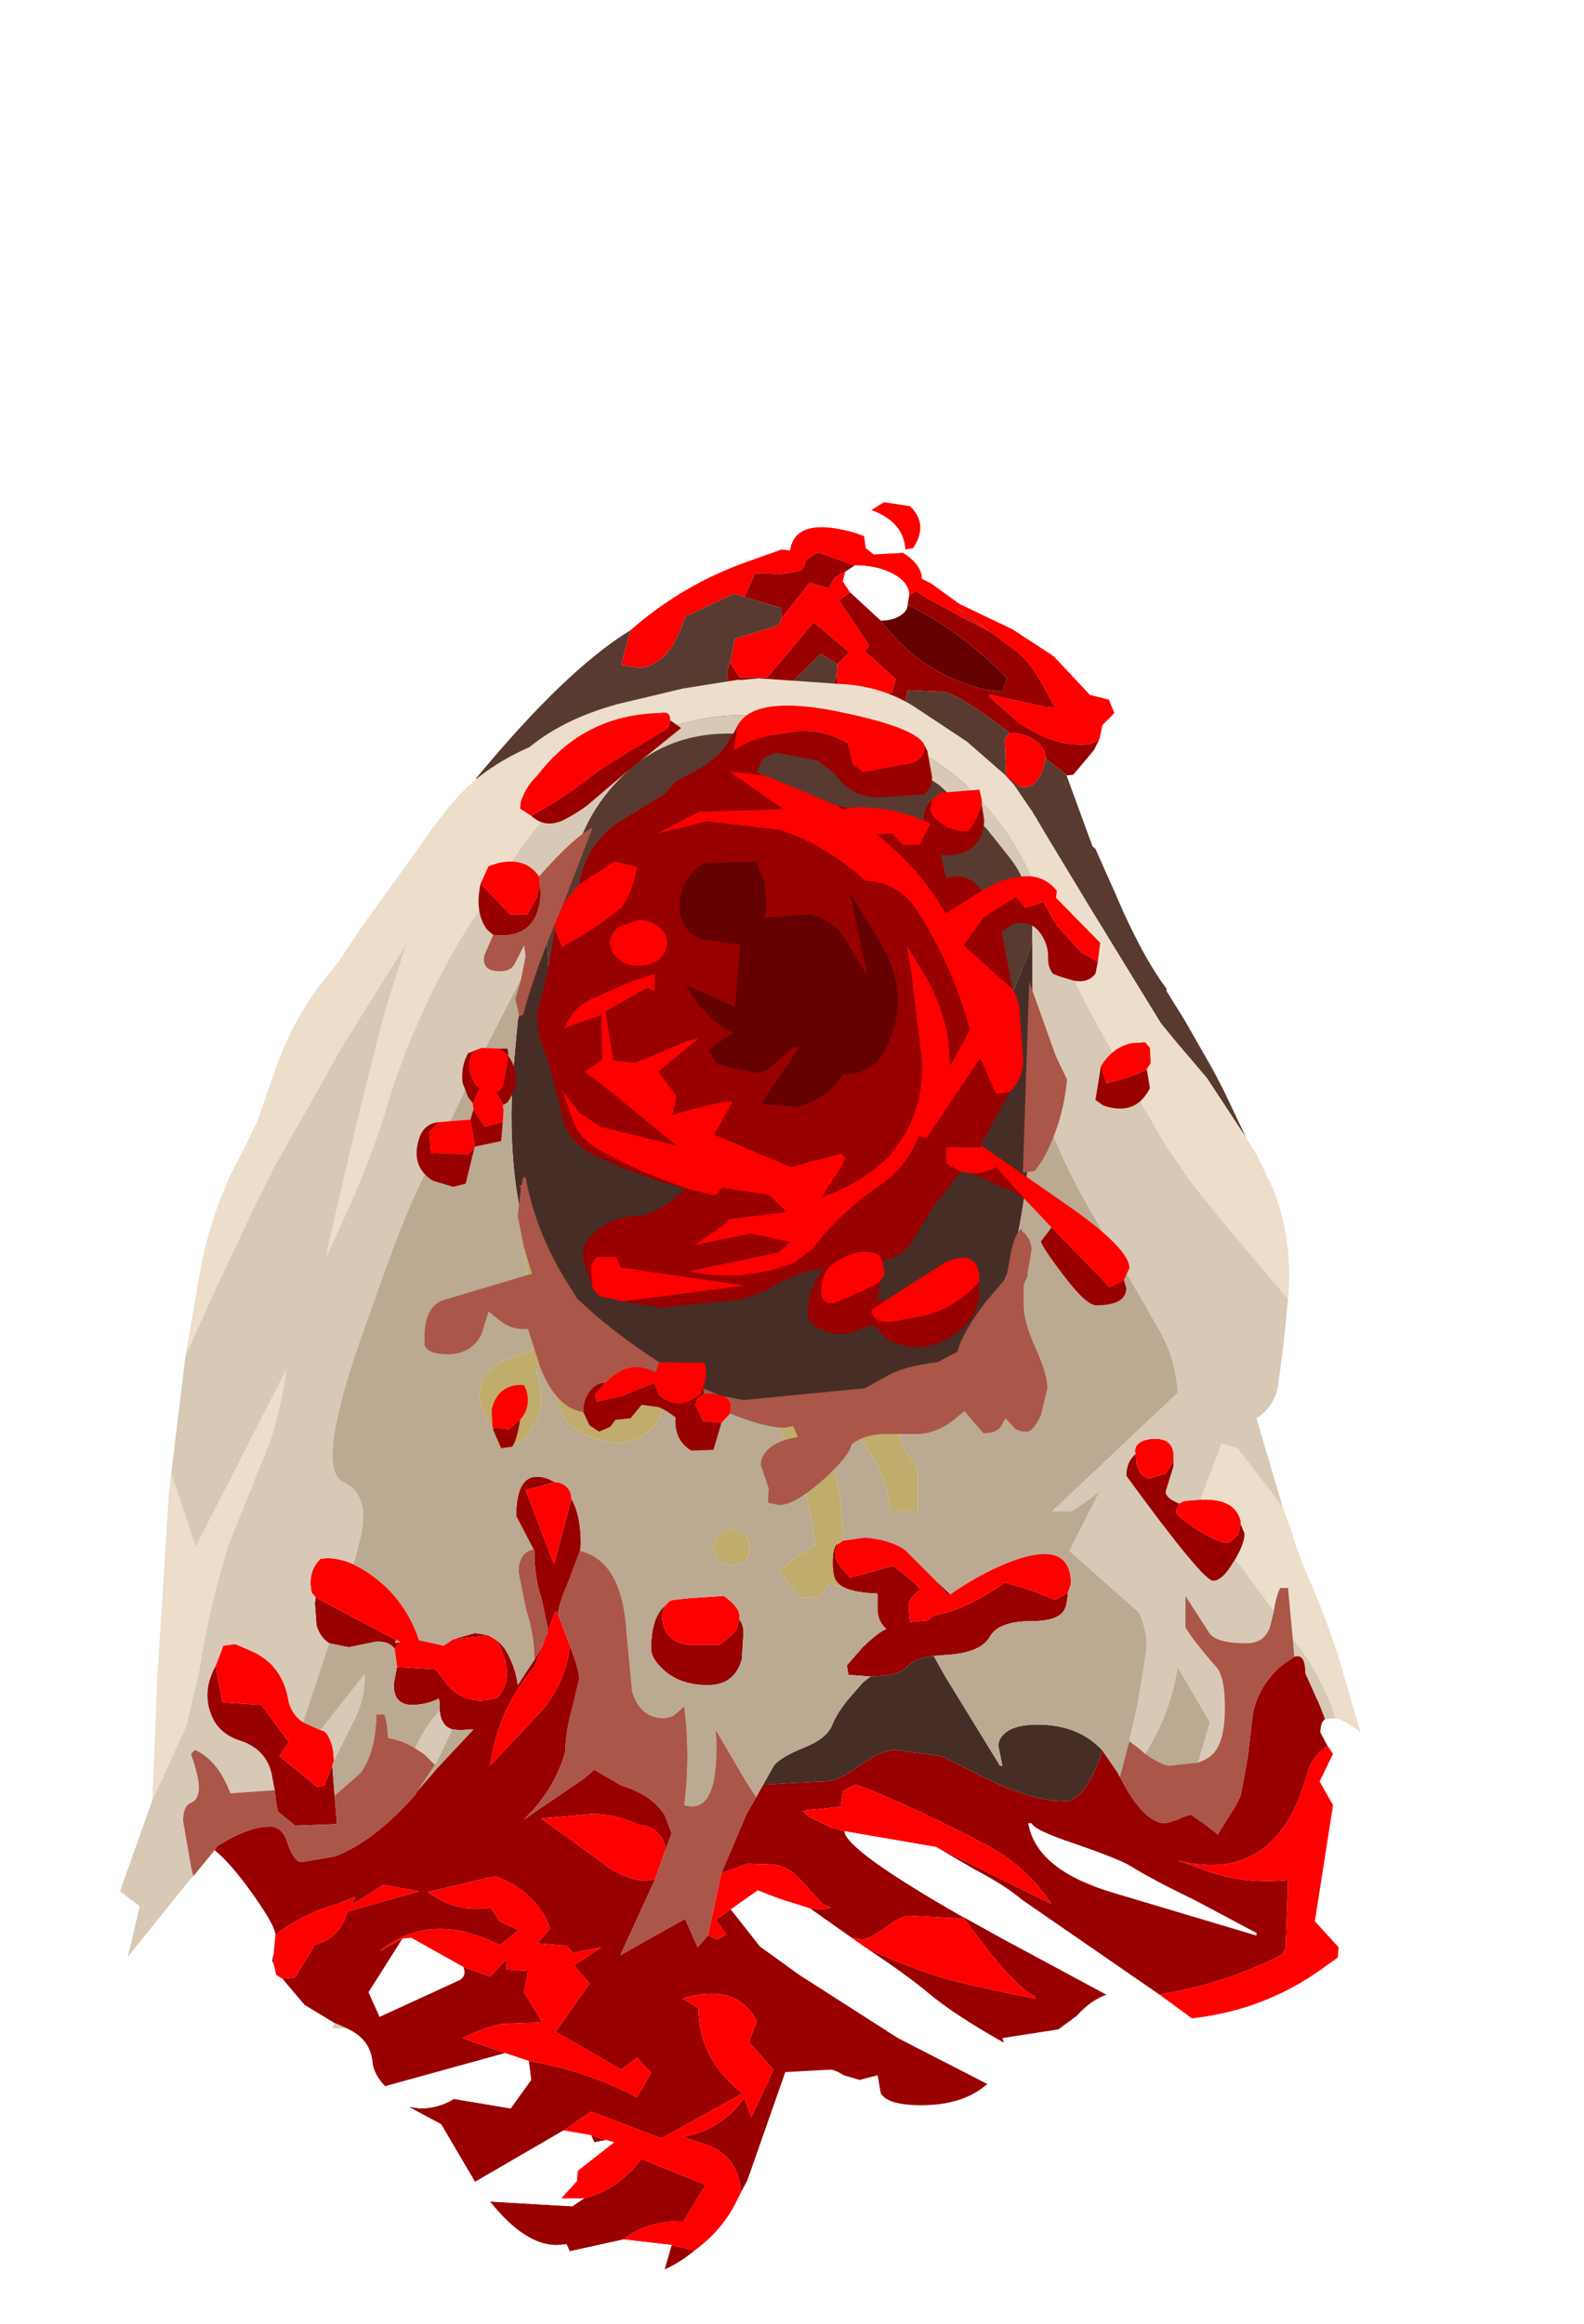 <?xml version="1.0" encoding="UTF-8" standalone="no"?>
<svg xmlns:ffdec="https://www.free-decompiler.com/flash" xmlns:xlink="http://www.w3.org/1999/xlink" ffdec:objectType="frame" height="147.15px" width="100.35px" xmlns="http://www.w3.org/2000/svg">
  <g transform="matrix(1.0, 0.0, 0.0, 1.0, 49.1, 86.8)">
    <use ffdec:characterId="1891" height="22.85" id="neck" transform="matrix(1.0, 0.0, 0.0, 1.0, -18.95, -55.0)" width="40.45" xlink:href="#sprite0"/>
    <use ffdec:characterId="1894" height="102.7" transform="matrix(1.0, 0.0, 0.0, 1.0, -41.5, -43.85)" width="78.6" xlink:href="#shape1"/>
    <use ffdec:characterId="1893" height="50.6" id="wound" transform="matrix(1.0, 0.0, 0.0, 1.0, -22.7, -42.1)" width="46.5" xlink:href="#sprite1"/>
    <use ffdec:characterId="1138" height="0.0" id="spineRef" transform="matrix(1.0, 0.0, 0.0, 1.0, 10.85, -50.9)" width="0.0" xlink:href="#sprite2"/>
  </g>
  <defs>
    <g id="sprite0" transform="matrix(1.0, 0.0, 0.0, 1.0, 19.6, 12.75)">
      <use ffdec:characterId="1890" height="22.85" transform="matrix(1.0, 0.0, 0.0, 1.0, -19.6, -12.75)" width="40.45" xlink:href="#shape0"/>
    </g>
    <g id="shape0" transform="matrix(1.0, 0.0, 0.0, 1.0, 19.6, 12.75)">
      <path d="M5.45 -12.25 L6.25 -12.75 7.9 -12.5 Q9.1 -11.35 8.1 -9.85 L7.6 -9.75 Q7.5 -11.5 5.45 -12.25 M7.45 -9.55 Q8.65 -8.8 8.65 -7.9 L9.25 -7.6 10.7 -6.55 11.05 -6.3 14.4 -4.7 17.0 -3.0 19.3 -0.55 20.5 -0.25 20.85 0.6 20.1 1.35 19.9 2.25 Q19.55 2.6 18.75 2.6 16.8 2.6 14.8 1.2 L12.85 -0.5 13.0 -0.55 16.45 0.2 17.0 0.25 17.0 0.1 16.6 -0.65 Q15.55 -2.65 14.65 -3.3 L11.55 -5.65 10.85 -6.05 13.15 -4.45 Q9.1 -6.55 8.3 -7.1 L8.25 -7.1 7.85 -6.85 Q7.85 -7.65 6.85 -8.2 5.85 -8.75 4.4 -8.75 L2.15 -9.55 Q1.9 -9.55 1.5 -9.2 L1.25 -9.0 Q1.25 -8.6 0.9 -8.4 L-0.25 -8.2 -1.9 -8.25 -2.6 -6.75 -3.25 -6.95 -6.35 -5.5 Q-7.3 -2.4 -9.25 -2.25 L-10.4 -2.45 -9.8 -4.65 Q-6.55 -7.5 -2.5 -8.95 L-0.25 -9.75 0.3 -9.7 Q0.65 -11.9 4.45 -10.8 L5.0 -10.6 5.1 -9.85 5.6 -9.45 7.45 -9.55 M4.1 -7.05 L3.4 -6.55 5.3 -3.7 5.05 -3.3 7.0 -1.55 6.75 -0.7 6.35 -0.55 Q4.65 0.15 3.4 -1.0 L3.25 -1.7 3.3 -2.5 4.05 -3.25 1.8 -5.15 -1.15 -1.65 -2.9 -1.65 -3.5 -2.6 -3.2 -4.1 -0.45 -4.95 -0.2 -5.45 1.55 -7.65 2.75 -7.3 3.15 -8.0 3.8 -8.35 3.65 -7.75 4.1 -7.05 M14.2 1.85 Q15.15 1.85 15.85 2.35 16.5 2.8 16.5 3.5 16.0 5.8 14.55 5.15 L14.0 5.05 13.9 2.25 14.2 1.85" fill="#ff0000" fill-rule="evenodd" stroke="none"/>
      <path d="M7.6 -9.75 L7.45 -9.55 5.6 -9.45 5.1 -9.85 5.0 -10.6 5.45 -12.25 Q7.5 -11.5 7.6 -9.75 M7.85 -6.85 L7.75 -6.25 Q7.75 -5.85 7.25 -5.55 6.75 -5.25 6.05 -5.25 L4.1 -7.05 3.65 -7.75 3.8 -8.35 4.4 -8.75 Q5.85 -8.75 6.85 -8.2 7.85 -7.65 7.85 -6.85" fill="#ffffff" fill-rule="evenodd" stroke="none"/>
      <path d="M19.9 2.25 L19.55 2.95 18.25 4.5 17.85 4.55 17.8 4.5 16.5 3.5 Q16.5 2.8 15.85 2.35 15.15 1.85 14.2 1.85 10.75 -0.8 9.85 -0.75 L7.75 -0.85 7.75 -0.8 7.45 0.5 Q6.9 1.25 5.35 1.25 3.5 1.25 3.0 0.4 2.8 -0.05 2.9 -0.5 2.9 -1.2 3.25 -1.7 L3.4 -1.0 Q4.65 0.15 6.35 -0.55 L6.75 -0.7 7.0 -1.55 5.05 -3.3 5.3 -3.7 3.4 -6.55 4.1 -7.05 6.05 -5.25 Q8.5 -1.95 12.55 -0.9 L13.75 -0.75 14.05 -1.6 Q11.2 -4.55 7.75 -6.25 L7.85 -6.85 8.25 -7.1 8.3 -7.1 Q9.1 -6.55 13.15 -4.45 L10.85 -6.05 11.55 -5.65 14.65 -3.3 Q15.55 -2.65 16.6 -0.65 L17.0 0.1 17.0 0.25 16.45 0.2 13.0 -0.55 12.85 -0.5 14.8 1.2 Q16.8 2.6 18.75 2.6 19.55 2.6 19.9 2.25 M-2.6 -6.75 L-1.9 -8.25 -0.25 -8.2 0.9 -8.4 Q1.25 -8.6 1.25 -9.0 L1.5 -9.2 Q1.9 -9.55 2.15 -9.55 L4.4 -8.75 3.8 -8.35 3.15 -8.0 2.75 -7.3 1.55 -7.65 -0.2 -5.45 -0.25 -5.6 -0.25 -6.05 -2.6 -6.75 M3.3 -2.5 L2.25 -3.15 -0.85 -0.1 -2.0 -0.05 -3.0 -0.7 -3.4 -1.05 Q-3.9 -1.7 -3.5 -2.6 L-2.9 -1.65 -1.15 -1.65 1.8 -5.15 4.05 -3.25 3.3 -2.5" fill="#990000" fill-rule="evenodd" stroke="none"/>
      <path d="M7.75 -6.25 Q11.2 -4.55 14.05 -1.6 L13.75 -0.75 12.55 -0.9 Q8.5 -1.95 6.05 -5.25 6.75 -5.25 7.25 -5.55 7.75 -5.85 7.75 -6.25" fill="#650101" fill-rule="evenodd" stroke="none"/>
      <path d="M17.8 4.5 L19.85 10.1 Q16.55 7.15 15.15 6.9 7.6 3.3 4.1 2.8 0.6 2.25 -2.5 2.75 L-2.55 2.75 Q-5.65 3.3 -8.0 4.6 -10.4 5.9 -14.2 5.7 -18.05 5.5 -19.6 4.75 -13.9 -2.15 -9.8 -4.65 L-10.4 -2.45 -9.25 -2.25 Q-7.3 -2.4 -6.35 -5.5 L-3.25 -6.95 -2.6 -6.75 -0.25 -6.05 -0.25 -5.6 -0.2 -5.45 -0.45 -4.95 -3.2 -4.1 -3.5 -2.6 Q-3.9 -1.7 -3.4 -1.05 L-3.0 -0.7 -2.0 -0.05 -0.85 -0.1 2.25 -3.15 3.3 -2.5 3.25 -1.7 Q2.9 -1.2 2.9 -0.5 2.8 -0.05 3.0 0.4 3.5 1.25 5.35 1.25 6.9 1.25 7.45 0.5 L7.75 -0.8 7.75 -0.85 9.85 -0.75 Q10.75 -0.8 14.2 1.85 L13.9 2.25 14.0 5.05 14.55 5.15 Q16.0 5.8 16.5 3.5 L17.8 4.5" fill="#583a30" fill-rule="evenodd" stroke="none"/>
    </g>
    <g id="shape1" transform="matrix(1.0, 0.0, 0.0, 1.0, 41.5, 43.85)">
      <path d="M34.85 22.05 Q34.55 22.25 34.55 22.9 L35.0 23.75 Q34.0 24.45 33.75 25.4 31.8 32.6 25.5 31.0 L26.8 31.45 Q29.45 32.55 32.5 32.25 L32.35 36.5 32.15 36.95 Q28.55 38.8 24.35 39.5 L22.1 37.95 15.65 33.5 Q14.6 32.6 12.6 31.55 L10.2 30.15 17.5 33.75 Q15.9 31.3 13.15 29.9 9.65 28.05 5.95 26.5 L5.1 26.2 4.3 26.6 4.15 27.6 1.75 27.85 2.1 28.2 3.5 28.9 4.4 29.15 Q4.5 30.35 11.85 34.55 L12.15 34.7 14.4 35.95 21.0 39.5 Q20.0 39.85 19.1 40.85 L17.95 41.7 14.4 42.25 14.5 42.55 Q11.3 40.75 9.65 39.35 8.4 38.3 5.7 36.5 7.6 37.4 9.6 38.1 11.55 38.8 16.5 39.75 L16.4 39.55 16.25 39.5 Q15.0 38.7 13.0 36.05 L12.0 34.7 11.15 34.65 8.5 34.5 Q8.0 34.5 7.0 35.25 6.0 36.0 5.5 36.0 L4.85 35.9 2.3 34.1 2.25 34.05 3.0 34.1 3.55 34.0 3.0 33.75 1.45 32.05 Q0.85 31.4 -0.2 31.25 L-1.7 31.2 -3.4 31.8 -1.8 28.05 -1.2 27.0 -0.75 26.2 3.0 26.0 Q3.95 26.05 5.35 25.0 6.75 24.0 7.6 24.0 L10.55 24.4 13.25 25.75 Q16.3 27.25 18.35 27.25 19.65 27.25 20.75 24.05 L21.75 25.5 21.75 25.55 21.85 25.7 22.25 26.45 Q23.55 28.65 24.75 28.65 L25.55 28.4 Q25.9 28.2 26.2 28.15 L26.35 28.1 27.35 28.8 28.05 29.35 29.2 27.5 29.5 26.9 29.95 24.45 30.25 21.85 Q30.55 20.0 32.1 18.65 L32.9 18.1 Q33.6 17.85 33.6 19.15 L34.5 21.15 34.85 22.05 M13.45 45.15 Q11.95 46.5 9.25 46.5 7.15 46.5 6.7 45.75 L6.5 44.6 5.35 44.9 4.35 44.6 Q3.8 44.25 3.5 44.25 L0.65 44.4 -1.75 51.25 -2.15 52.0 Q-2.35 49.45 -4.85 48.85 L-5.85 48.5 Q-3.45 48.1 -1.95 46.05 L-1.5 47.25 -0.1 44.25 -1.65 42.5 -1.15 41.15 Q-2.5 38.7 -5.85 39.75 L-4.85 40.35 Q-4.85 43.6 -2.05 45.75 L-7.2 48.6 -11.65 46.9 -13.4 48.1 -19.0 51.35 -21.15 47.7 -23.2 46.6 -22.5 46.7 Q-21.3 46.7 -20.35 46.1 L-16.75 46.7 -15.45 44.9 -15.6 43.7 Q-11.85 44.35 -8.75 46.0 L-7.85 44.45 -8.75 43.5 -9.75 44.25 -13.9 41.85 -11.75 38.8 -12.75 37.65 -11.0 36.5 -12.8 36.85 -13.2 36.4 -15.05 36.25 -14.25 35.3 -14.5 34.7 Q-15.55 32.75 -17.75 32.0 L-22.0 33.0 Q-20.2 34.35 -18.0 34.0 L-17.45 34.85 -16.25 35.4 -17.4 36.35 -17.7 36.25 Q-21.9 34.2 -25.05 36.75 L-23.6 35.95 -25.75 39.35 -25.05 40.9 -20.15 38.65 Q-19.5 38.4 -19.75 37.75 L-18.05 38.35 -17.0 37.25 -17.0 37.9 -15.65 38.0 -15.9 39.35 -14.75 41.25 -17.35 41.35 Q-18.6 41.65 -19.8 42.25 L-17.1 43.2 -24.7 45.3 Q-25.45 44.5 -25.5 43.75 -25.65 42.3 -27.1 41.65 L-27.2 41.6 -27.9 41.3 -29.8 40.15 -31.2 38.5 -30.4 38.4 -29.15 36.35 Q-27.5 35.85 -27.1 34.25 L-22.55 32.95 -24.8 32.55 -26.8 33.8 -26.6 33.3 -27.7 33.75 Q-29.85 34.35 -31.65 35.7 -31.7 35.0 -33.55 32.5 -34.6 31.1 -35.5 30.35 L-35.35 30.1 Q-33.35 28.85 -32.0 28.85 -31.25 28.85 -30.9 29.8 L-30.85 30.0 Q-30.45 31.1 -30.0 31.1 L-27.9 30.75 Q-25.4 29.8 -22.8 26.85 L-22.65 26.6 -21.35 25.1 -19.1 22.7 -20.0 22.75 -20.45 22.7 Q-21.15 22.5 -21.25 21.5 L-21.25 21.0 -21.3 20.75 Q-22.1 21.15 -23.0 21.15 -24.2 21.15 -24.15 19.8 L-23.95 18.75 -21.5 18.9 -21.0 19.55 Q-19.75 21.35 -17.6 20.7 -16.75 19.8 -17.1 18.35 L-17.4 17.45 -17.65 17.05 Q-17.1 17.45 -16.75 18.3 -16.4 19.05 -16.3 19.9 L-15.85 19.2 -15.25 18.3 Q-14.4 16.95 -14.4 16.25 L-14.8 14.4 Q-15.25 13.1 -15.25 11.4 L-15.3 11.3 -16.4 9.2 Q-16.4 6.1 -14.35 6.85 L-13.95 7.05 -15.8 7.55 -14.0 12.25 -12.9 8.1 Q-12.3 9.15 -12.3 11.0 L-12.35 11.4 -13.05 13.25 Q-13.7 14.75 -13.75 15.4 L-13.9 15.2 -15.05 18.25 -15.25 18.75 -15.5 19.05 Q-17.6 21.7 -18.05 25.0 L-14.9 21.65 Q-13.3 19.9 -13.0 17.4 -12.4 18.95 -12.4 19.5 L-12.85 21.35 Q-13.25 22.8 -13.3 24.15 -13.95 26.5 -15.9 28.4 L-12.15 25.85 -11.45 25.25 -9.75 26.25 Q-7.75 26.85 -6.95 28.2 L-6.55 29.3 -6.95 30.35 Q-6.95 29.7 -7.45 29.25 -7.95 28.75 -8.65 28.75 -9.9 28.1 -11.55 28.05 L-14.8 28.35 -11.0 31.1 Q-9.8 32.1 -8.3 32.3 L-7.6 32.2 -9.8 37.0 -5.7 34.7 -4.9 36.5 -4.25 35.75 -3.65 36.0 -3.1 35.7 -3.75 34.75 -2.8 34.1 -0.95 36.45 1.55 38.25 7.8 42.25 13.45 45.15 M-5.1 55.7 Q-6.0 56.45 -7.0 56.9 L-6.55 55.35 -5.1 55.7 M-13.0 55.75 L-13.2 55.3 -13.85 55.35 Q-15.85 55.35 -18.05 52.6 L-12.85 52.9 -12.1 52.4 Q-10.35 51.95 -9.05 50.6 L-8.45 49.9 -4.4 51.55 -5.8 53.85 Q-8.1 53.8 -9.6 55.0 L-13.0 55.75 M-31.75 37.6 L-31.85 37.35 -31.75 36.8 -31.75 37.6 M29.15 11.95 L29.05 12.1 Q28.35 13.3 27.75 13.3 27.1 13.3 22.25 6.65 22.25 5.75 22.85 5.25 L22.9 5.9 Q23.15 6.8 23.75 6.8 L24.75 6.5 25.25 5.7 25.25 6.05 25.0 6.85 24.75 7.65 Q24.75 8.05 25.6 8.4 L25.4 8.9 Q25.4 9.2 26.75 10.05 28.1 10.9 28.75 10.9 L29.35 10.35 29.5 9.7 29.75 10.3 Q29.75 10.95 29.15 11.95 M10.1 13.2 L11.1 14.15 10.95 14.2 10.1 13.2 M18.55 14.05 Q18.5 14.95 18.25 15.25 17.8 15.85 16.25 15.85 14.15 15.85 13.6 16.85 13.0 17.9 10.65 18.0 L10.05 18.05 Q8.8 18.2 8.35 18.75 7.75 19.35 6.05 19.35 L6.0 19.35 4.65 19.25 4.55 18.65 5.55 17.5 Q6.6 16.5 7.05 16.35 6.55 15.9 6.5 15.25 L6.5 14.1 Q4.75 14.05 4.1 13.55 L3.95 13.4 Q3.65 13.1 3.65 12.15 3.65 11.25 3.9 11.0 L4.1 10.9 Q3.8 11.15 3.8 11.65 3.8 11.9 4.15 12.4 L4.75 13.1 7.1 12.45 7.5 12.35 8.45 13.1 9.25 13.85 Q8.5 14.3 8.45 14.9 L8.55 15.9 9.65 15.8 9.95 15.55 10.5 15.4 Q12.4 14.95 14.55 13.4 L16.4 13.95 17.75 14.5 18.55 14.05 M-20.4 17.0 L-19.0 16.6 -18.15 16.75 -20.4 17.0 M16.25 28.65 L16.05 28.65 Q16.55 31.6 21.45 33.05 L30.5 35.75 30.5 35.6 26.55 33.5 Q23.95 32.25 22.5 31.35 21.75 30.9 18.85 29.9 16.45 29.1 16.25 28.65 M-2.25 15.75 Q-2.0 16.1 -2.0 16.55 L-2.1 18.25 Q-2.55 19.9 -4.25 19.9 -6.05 19.9 -7.1 18.9 -7.85 18.2 -7.85 17.6 -7.85 15.65 -7.0 14.9 L-7.15 15.45 Q-7.15 17.1 -5.5 17.35 L-3.5 17.35 -2.5 16.5 -2.25 15.75 M-29.1 14.35 L-24.0 17.05 -24.05 17.15 -24.05 17.25 -23.75 17.15 -24.1 17.6 Q-24.45 17.1 -25.3 17.15 L-27.0 17.5 -28.25 17.25 Q-28.85 16.85 -29.05 16.1 L-29.15 14.7 -29.1 14.35 M-31.7 26.55 L-31.9 25.5 Q-32.25 24.0 -33.8 23.45 -35.3 23.0 -35.75 21.7 -36.3 20.25 -35.45 18.7 L-35.0 21.0 -32.55 21.15 -30.8 23.5 -31.4 24.4 -29.0 26.35 -28.55 26.25 -28.05 25.0 -27.9 26.9 -27.75 28.7 -30.4 28.8 -31.5 27.9 -31.6 27.4 -31.7 26.55 M-11.65 48.4 L-10.7 48.7 -11.45 48.85 -11.65 48.4" fill="#990000" fill-rule="evenodd" stroke="none"/>
      <path d="M35.0 23.75 L35.35 24.25 34.5 26.0 35.35 27.5 34.2 34.85 35.7 36.5 35.65 37.15 34.6 37.9 Q30.95 40.5 26.4 41.0 L24.35 39.5 Q28.55 38.8 32.15 36.95 L32.35 36.5 32.5 32.25 Q29.45 32.55 26.8 31.45 L25.5 31.0 Q31.8 32.6 33.75 25.4 34.0 24.45 35.0 23.75 M-2.15 52.0 L-2.55 52.8 Q-3.45 54.5 -5.1 55.7 L-6.55 55.35 -9.6 55.0 Q-8.1 53.8 -5.8 53.85 L-4.4 51.55 -8.45 49.9 -9.05 50.6 Q-10.35 51.95 -12.1 52.4 L-13.55 52.4 -12.55 51.3 -12.5 50.65 -10.2 48.85 -10.7 48.7 -11.65 48.4 -13.4 48.1 -11.65 46.9 -7.2 48.6 -2.05 45.75 Q-4.85 43.6 -4.85 40.35 L-5.85 39.75 Q-2.5 38.7 -1.15 41.15 L-1.65 42.5 -0.1 44.25 -1.5 47.25 -1.95 46.05 Q-3.45 48.1 -5.85 48.5 L-4.85 48.85 Q-2.35 49.45 -2.15 52.0 M-31.2 38.5 L-31.6 38.25 -31.75 37.6 -31.75 36.8 -31.65 35.7 Q-29.85 34.35 -27.7 33.75 L-26.6 33.3 -26.8 33.8 -24.8 32.55 -22.55 32.95 -27.1 34.25 Q-27.5 35.85 -29.15 36.35 L-30.4 38.4 -31.2 38.5 M22.85 5.25 L22.8 5.15 Q22.8 4.35 24.05 4.3 25.25 4.3 25.25 5.4 L25.25 5.7 24.75 6.5 23.75 6.8 Q23.15 6.8 22.9 5.9 L22.85 5.25 M25.6 8.4 L25.9 8.25 26.95 8.15 27.25 8.15 Q29.15 8.15 29.5 9.5 L29.5 9.7 29.35 10.35 28.75 10.9 Q28.1 10.9 26.75 10.05 25.4 9.2 25.4 8.9 L25.6 8.4 M4.3 10.75 L5.7 10.55 Q7.35 10.7 8.25 11.35 L10.1 13.2 10.95 14.2 11.1 14.15 Q12.6 13.1 14.15 12.4 18.75 10.35 18.75 13.5 L18.55 14.05 17.75 14.5 16.4 13.95 14.55 13.4 Q12.4 14.95 10.5 15.4 L9.95 15.55 9.65 15.8 8.55 15.9 8.45 14.9 Q8.5 14.3 9.25 13.85 L8.45 13.1 7.5 12.35 7.1 12.45 4.75 13.1 4.15 12.4 Q3.8 11.9 3.8 11.65 3.8 11.15 4.1 10.9 L4.3 10.75 M-26.7 12.25 Q-23.65 13.8 -22.55 17.05 L-21.0 17.4 -20.4 17.0 -18.15 16.75 -17.65 17.05 -17.4 17.45 -17.1 18.35 Q-16.75 19.8 -17.6 20.7 -19.75 21.35 -21.0 19.55 L-21.5 18.9 -23.95 18.75 -24.1 17.6 -23.75 17.15 -24.0 17.05 -29.1 14.35 -29.35 14.05 Q-29.65 12.75 -28.8 11.9 L-28.35 11.85 Q-27.45 11.9 -26.7 12.25 M-13.95 7.05 Q-13.5 7.05 -13.2 7.35 -12.9 7.65 -12.9 8.1 L-14.0 12.25 -15.8 7.55 -13.95 7.05 M4.85 35.9 L5.5 36.0 Q6.0 36.0 7.0 35.25 8.0 34.5 8.5 34.5 L11.15 34.65 12.0 34.7 13.0 36.05 Q15.0 38.7 16.25 39.5 L16.4 39.55 16.5 39.75 Q11.55 38.8 9.6 38.1 7.6 37.4 5.7 36.5 L4.85 35.9 M4.4 29.15 L3.5 28.9 2.1 28.2 1.75 27.85 4.15 27.6 4.3 26.6 5.1 26.2 5.95 26.5 Q9.65 28.05 13.15 29.9 15.9 31.3 17.5 33.75 L10.2 30.15 4.4 29.15 M2.25 34.05 L0.5 33.5 0.2 33.4 -1.1 32.9 -2.8 34.1 -3.75 34.75 -3.1 35.7 -3.65 36.0 -4.25 35.75 -3.4 31.8 -1.7 31.2 -0.2 31.25 Q0.85 31.4 1.45 32.05 L3.0 33.75 3.55 34.0 3.0 34.1 2.25 34.05 M-13.75 15.4 L-13.0 17.4 Q-13.3 19.9 -14.9 21.65 L-18.05 25.0 Q-17.6 21.7 -15.5 19.05 L-15.25 18.75 -15.05 18.25 -13.9 15.2 -13.75 15.4 M-6.95 30.35 L-7.6 32.2 -8.3 32.3 Q-9.8 32.1 -11.0 31.1 L-14.8 28.35 -11.55 28.05 Q-9.9 28.1 -8.65 28.75 -7.95 28.75 -7.45 29.25 -6.95 29.7 -6.95 30.35 M-7.0 14.9 L-6.65 14.55 -6.4 14.5 -5.45 14.4 -3.25 14.25 Q-2.25 14.95 -2.25 15.55 L-2.25 15.75 -2.5 16.5 -3.5 17.35 -5.5 17.35 Q-7.15 17.1 -7.15 15.45 L-7.0 14.9 M-35.45 18.7 L-34.95 17.4 -34.2 17.3 -33.15 17.75 Q-31.25 18.6 -30.85 20.75 -30.7 21.7 -29.9 22.25 L-28.8 22.75 Q-28.45 22.75 -28.2 23.35 -27.95 23.9 -27.95 24.7 L-28.05 25.0 -28.55 26.25 -29.0 26.35 -31.4 24.4 -30.8 23.5 -32.55 21.15 -35.0 21.0 -35.45 18.7 M-23.6 35.95 L-25.05 36.75 Q-21.9 34.2 -17.7 36.25 L-17.4 36.35 -16.25 35.4 -17.45 34.85 -18.0 34.0 Q-20.2 34.35 -22.0 33.0 L-17.75 32.0 Q-15.55 32.75 -14.5 34.7 L-14.25 35.3 -15.05 36.25 -13.2 36.4 -12.8 36.85 -11.0 36.5 -12.75 37.65 -11.75 38.8 -13.9 41.85 -9.75 44.25 -8.75 43.5 -7.85 44.45 -8.75 46.0 Q-11.85 44.35 -15.6 43.7 L-17.1 43.2 -19.8 42.25 Q-18.6 41.65 -17.35 41.35 L-14.75 41.25 -15.9 39.35 -15.65 38.0 -17.0 37.9 -17.0 37.25 -18.05 38.35 -19.75 37.75 -23.05 35.9 -23.6 35.95" fill="#ff0000" fill-rule="evenodd" stroke="none"/>
      <path d="M26.4 41.0 L27.65 42.15 27.25 42.65 21.0 39.5 14.4 35.95 12.15 34.7 11.85 34.55 Q4.5 30.35 4.4 29.15 L10.2 30.15 12.6 31.55 Q14.6 32.6 15.65 33.5 L22.1 37.95 24.35 39.5 26.4 41.0 M14.5 42.55 L17.6 44.2 Q23.4 47.3 24.75 48.25 24.35 48.75 23.6 48.75 21.6 48.75 15.35 46.0 L13.45 45.15 7.8 42.25 1.55 38.25 -0.95 36.45 -2.8 34.1 -1.1 32.9 0.2 33.4 0.5 33.5 2.25 34.05 2.3 34.1 4.85 35.9 5.7 36.5 Q8.4 38.3 9.65 39.35 11.3 40.75 14.5 42.55 M-7.0 56.9 L-7.8 58.75 -9.35 58.85 Q-11.15 57.7 -13.4 58.35 L-15.75 58.4 -14.85 57.3 -13.0 55.75 -9.6 55.0 -6.55 55.35 -7.0 56.9 M-18.05 52.6 L-20.45 52.8 -19.0 51.35 -13.4 48.1 -11.65 48.4 -11.45 48.85 -10.7 48.7 -10.2 48.85 -12.5 50.65 -12.55 51.3 -13.55 52.4 -12.1 52.4 -12.85 52.9 -18.05 52.6 M-23.2 46.6 L-24.25 46.25 -24.7 45.3 -17.1 43.2 -15.6 43.7 -15.45 44.9 -16.75 46.7 -20.35 46.1 Q-21.3 46.7 -22.5 46.7 L-23.2 46.6 M16.25 28.65 Q16.45 29.1 18.85 29.9 21.75 30.9 22.5 31.35 23.95 32.25 26.55 33.5 L30.5 35.6 30.5 35.75 21.45 33.05 Q16.55 31.6 16.05 28.65 L16.25 28.65 M-23.6 35.95 L-23.05 35.9 -19.75 37.75 Q-19.5 38.4 -20.15 38.65 L-25.05 40.9 -25.75 39.35 -23.6 35.95" fill="#ffffff" fill-rule="evenodd" stroke="none"/>
      <path d="M14.6 -37.7 L20.3 -33.05 21.5 -30.35 22.05 -29.1 Q23.45 -26.0 24.8 -24.2 L24.8 -24.05 25.95 -22.2 27.75 -19.05 28.45 -17.7 29.85 -14.75 27.45 -18.4 27.35 -18.55 25.35 -20.9 24.45 -22.0 23.25 -23.95 19.85 -29.5 17.1 -34.05 16.25 -35.5 16.2 -35.55 15.15 -37.1 14.6 -37.7 M-14.5 -27.9 L-13.9 -29.7 -12.2 -34.0 Q-11.45 -35.75 -10.2 -37.1 L-10.1 -37.2 Q-7.25 -40.35 -2.95 -40.35 1.5 -40.4 5.7 -39.2 8.25 -38.55 10.4 -37.1 L13.4 -34.35 14.75 -32.65 Q16.35 -30.7 16.3 -28.1 L16.3 -27.2 16.0 -26.3 15.15 -24.2 14.4 -22.95 13.25 -21.15 10.6 -17.65 Q9.35 -15.8 6.7 -14.4 4.1 -13.0 1.9 -13.0 L-3.25 -13.6 Q-7.3 -14.35 -8.9 -15.65 -11.5 -17.7 -12.75 -19.05 L-13.8 -20.35 -14.2 -23.35 -14.5 -27.9" fill="#583a30" fill-rule="evenodd" stroke="none"/>
      <path d="M29.85 -14.75 L30.5 -13.7 31.5 -11.65 Q32.85 -8.3 32.5 -4.55 L28.35 -9.45 26.35 -11.95 24.8 -14.2 24.35 -14.95 21.45 -20.05 20.45 -21.85 Q18.25 -25.85 16.75 -30.05 15.35 -34.0 12.3 -36.9 L12.1 -37.1 11.5 -37.6 Q9.7 -39.1 7.35 -40.05 L3.65 -41.05 -0.6 -41.45 Q-5.65 -41.9 -9.75 -39.2 L-10.2 -38.9 Q-13.45 -36.65 -15.9 -33.4 L-19.55 -27.95 Q-21.15 -25.35 -22.4 -22.55 -23.65 -19.85 -24.5 -17.05 -25.6 -13.15 -28.45 -7.2 -26.45 -16.2 -24.65 -22.95 L-23.35 -27.05 -27.35 -20.65 -31.7 -12.95 -32.95 -10.45 -35.55 -4.95 -37.35 -0.95 -36.45 -6.15 Q-35.85 -9.5 -34.45 -12.5 L-33.4 -14.55 -32.8 -15.8 -31.65 -19.1 Q-30.65 -22.05 -28.7 -24.6 L-27.65 -25.9 -26.3 -27.95 -22.65 -33.0 Q-20.7 -35.9 -19.3 -37.15 -17.8 -38.5 -15.55 -39.5 -13.4 -41.25 -10.2 -42.15 L-10.05 -42.2 -5.85 -43.2 -2.4 -43.75 -2.1 -43.75 -1.05 -43.85 4.0 -43.5 Q6.65 -43.4 8.75 -42.1 L12.15 -39.85 14.5 -37.8 14.6 -37.7 15.15 -37.1 16.2 -35.55 16.25 -35.5 17.1 -34.05 19.85 -29.5 23.25 -23.95 24.45 -22.0 25.35 -20.9 27.35 -18.55 27.45 -18.4 29.85 -14.75 M32.15 8.6 L32.7 10.1 32.95 10.95 33.45 12.3 Q34.65 14.95 35.65 17.95 L37.1 22.9 36.7 22.6 Q36.0 22.1 35.5 22.0 L35.5 21.95 Q34.75 19.65 33.4 17.75 L32.8 16.95 32.5 13.75 32.0 13.75 Q31.75 14.25 31.6 15.2 L29.6 12.5 29.15 11.95 Q29.75 10.95 29.75 10.3 L29.5 9.7 29.5 9.5 Q29.15 8.15 27.25 8.15 L26.95 8.15 28.3 4.6 29.3 4.9 32.15 8.6 M-39.45 27.2 L-39.15 19.75 -38.4 7.7 -38.25 6.5 -36.7 11.15 -30.95 -0.1 Q-31.25 2.15 -31.95 4.35 L-32.85 6.6 -34.6 10.95 Q-35.85 14.95 -36.5 19.1 L-37.3 22.5 -39.45 27.2" fill="#ecdecb" fill-rule="evenodd" stroke="none"/>
      <path d="M32.5 -4.55 L32.2 -1.55 31.9 0.7 Q31.75 2.2 30.5 3.0 L32.15 8.6 29.3 4.9 28.3 4.6 26.95 8.15 25.9 8.25 25.6 8.4 Q24.75 8.05 24.75 7.65 L25.0 6.85 25.25 6.05 25.25 5.7 25.25 5.4 Q25.25 4.3 24.05 4.3 22.8 4.35 22.8 5.15 L22.85 5.25 Q22.25 5.75 22.25 6.65 27.1 13.3 27.75 13.3 28.35 13.3 29.05 12.1 L29.15 11.95 29.6 12.5 31.6 15.2 31.4 16.05 Q31.1 17.25 29.85 17.25 28.05 17.25 27.55 16.65 L26.0 14.25 26.0 16.25 Q26.5 17.1 27.95 18.75 28.5 19.35 28.5 21.35 28.5 23.45 27.75 24.25 27.4 24.6 26.8 24.8 L27.55 22.25 25.5 18.75 Q25.1 21.5 23.6 24.0 L23.45 24.25 23.1 23.95 22.45 23.45 22.4 23.6 22.45 23.4 22.95 21.2 23.5 17.9 Q23.65 16.55 23.05 15.3 L18.65 11.4 20.55 7.65 Q19.7 8.3 18.8 8.9 L17.55 8.9 25.5 1.4 Q25.4 -0.8 24.25 -2.75 L20.35 -9.5 20.3 -9.6 Q19.05 -11.7 18.05 -13.9 17.1 -16.0 16.3 -18.15 L16.3 -27.2 16.3 -28.1 Q16.35 -30.7 14.75 -32.65 L13.4 -34.35 10.4 -37.1 Q8.25 -38.55 5.7 -39.2 1.5 -40.4 -2.95 -40.35 -7.25 -40.35 -10.1 -37.2 L-10.2 -37.1 Q-11.45 -35.75 -12.2 -34.0 L-13.9 -29.7 -14.5 -27.9 -14.6 -27.7 -18.55 -20.05 -22.05 -12.7 Q-23.25 -10.5 -25.05 -5.4 L-26.35 -1.75 Q-29.1 6.25 -27.35 7.05 -25.65 7.8 -26.25 10.5 L-26.7 12.25 Q-27.45 11.9 -28.35 11.85 L-28.8 11.9 Q-29.65 12.75 -29.35 14.05 L-29.1 14.35 -29.15 14.7 -29.05 16.1 Q-28.85 16.85 -28.25 17.25 L-29.9 22.25 Q-30.7 21.7 -30.85 20.75 -31.25 18.6 -33.15 17.75 L-34.2 17.3 -34.95 17.4 -35.45 18.7 Q-36.3 20.25 -35.75 21.7 -35.3 23.0 -33.8 23.45 -32.25 24.0 -31.9 25.5 L-31.7 26.55 -34.5 26.75 Q-35.3 24.65 -36.75 24.0 L-37.0 24.25 Q-36.5 25.75 -36.5 26.35 -36.5 27.15 -37.0 27.35 -37.5 27.55 -37.5 28.5 L-37.0 31.4 -36.85 32.0 -36.95 32.1 -37.3 32.5 -41.0 37.1 -40.25 33.9 -41.5 32.95 -39.45 27.2 -37.3 22.5 -36.5 19.1 Q-35.85 14.95 -34.6 10.95 L-32.85 6.6 -31.95 4.35 Q-31.25 2.15 -30.95 -0.1 L-36.7 11.15 -38.25 6.5 -37.35 -0.95 -35.55 -4.95 -32.95 -10.45 -31.7 -12.95 -27.35 -20.65 -23.35 -27.05 -24.65 -22.95 Q-26.45 -16.2 -28.45 -7.2 -25.6 -13.15 -24.5 -17.05 -23.65 -19.85 -22.4 -22.55 -21.15 -25.35 -19.55 -27.95 L-15.9 -33.4 Q-13.45 -36.65 -10.2 -38.9 L-9.75 -39.2 Q-5.65 -41.9 -0.6 -41.45 L3.65 -41.05 7.35 -40.05 Q9.7 -39.1 11.5 -37.6 L12.1 -37.1 12.3 -36.9 Q15.35 -34.0 16.75 -30.05 18.25 -25.85 20.45 -21.85 L21.45 -20.05 24.35 -14.95 24.8 -14.2 26.35 -11.95 28.35 -9.45 32.5 -4.55 M35.5 22.0 L34.85 22.05 34.5 21.15 33.6 19.15 Q33.6 17.85 32.9 18.1 L32.8 16.95 33.4 17.75 Q34.75 19.65 35.5 21.95 L35.5 22.0 M-27.1 41.65 L-28.05 41.6 -27.9 41.3 -27.2 41.6 -27.1 41.65 M-21.25 21.5 Q-21.15 22.5 -20.45 22.7 L-21.25 24.4 -21.55 24.95 -22.2 24.3 -22.8 23.9 Q-22.2 22.55 -21.25 21.5 M-28.8 22.75 L-26.0 19.2 Q-25.95 20.8 -26.75 22.3 L-27.65 24.1 -27.95 24.7 Q-27.95 23.9 -28.2 23.35 -28.45 22.75 -28.8 22.75" fill="#d7c9b5" fill-rule="evenodd" stroke="none"/>
      <path d="M-14.5 -27.9 L-14.2 -23.35 -13.8 -20.35 -12.75 -19.05 Q-11.5 -17.7 -8.9 -15.65 -7.3 -14.35 -3.25 -13.6 L1.9 -13.0 Q4.1 -13.0 6.7 -14.4 9.35 -15.8 10.6 -17.65 L13.25 -21.15 14.4 -22.95 15.15 -24.2 16.0 -26.3 16.3 -27.2 16.3 -18.15 Q16.15 -10.45 14.7 -6.1 L13.7 -3.75 Q12.15 -0.95 9.3 0.55 -1.55 4.7 -9.9 -1.3 -11.5 -2.45 -12.95 -3.9 -15.2 -6.1 -15.95 -9.3 -16.7 -12.25 -16.7 -16.3 L-16.65 -18.3 -16.3 -22.15 Q-16.05 -23.55 -14.6 -27.7 L-14.5 -27.9 M10.05 18.05 L10.75 19.3 14.25 25.0 14.4 25.0 14.15 23.75 Q14.15 23.2 14.75 22.8 15.4 22.4 16.6 22.4 19.25 22.4 20.75 24.05 19.65 27.25 18.35 27.25 16.3 27.25 13.25 25.75 L10.55 24.4 7.6 24.0 Q6.75 24.0 5.35 25.0 3.95 26.05 3.0 26.0 L-0.75 26.2 -0.1 25.05 Q0.25 24.5 1.85 23.85 3.35 23.25 3.65 22.35 3.9 21.75 4.55 20.9 L5.55 19.75 6.05 19.35 Q7.75 19.35 8.35 18.75 8.8 18.2 10.05 18.05" fill="#462e26" fill-rule="evenodd" stroke="none"/>
      <path d="M16.3 -18.15 Q17.1 -16.0 18.05 -13.9 19.05 -11.7 20.3 -9.6 L20.35 -9.5 24.25 -2.75 Q25.4 -0.8 25.5 1.4 L17.55 8.9 18.8 8.9 Q19.7 8.3 20.55 7.65 L18.65 11.4 23.05 15.3 Q23.65 16.55 23.5 17.9 L22.95 21.2 22.45 23.4 22.4 23.6 21.85 25.7 21.75 25.55 21.75 25.5 20.75 24.05 Q19.25 22.4 16.6 22.4 15.4 22.4 14.75 22.8 14.15 23.2 14.15 23.75 L14.4 25.0 14.25 25.0 10.75 19.3 10.05 18.05 10.65 18.0 Q13.0 17.9 13.6 16.85 14.15 15.85 16.25 15.85 17.8 15.85 18.25 15.25 18.5 14.95 18.55 14.05 L18.75 13.5 Q18.75 10.35 14.15 12.4 12.6 13.1 11.1 14.15 L10.1 13.2 8.25 11.35 Q7.35 10.7 5.7 10.55 L4.3 10.75 Q4.3 7.35 3.05 4.15 L5.05 4.0 Q7.05 6.0 7.3 8.9 L9.05 8.9 9.05 6.15 Q7.8 4.75 7.7 2.9 7.65 1.75 8.6 1.0 L9.3 0.55 Q12.15 -0.95 13.7 -3.75 L14.7 -6.1 Q16.15 -10.45 16.3 -18.15 M23.45 24.25 L23.6 24.0 Q25.1 21.5 25.5 18.75 L27.55 22.25 26.8 24.8 25.0 25.0 Q24.55 25.0 23.45 24.25 M14.05 -1.65 Q13.7 -1.35 13.7 -0.85 13.7 -0.35 14.05 0.0 L14.85 0.3 15.7 0.0 16.0 -0.85 15.7 -1.65 Q15.35 -2.0 14.85 -2.0 14.35 -2.0 14.05 -1.65 M4.1 13.55 Q4.75 14.05 6.5 14.1 L6.5 15.25 Q6.55 15.9 7.05 16.35 6.6 16.5 5.55 17.5 L4.55 18.65 4.65 19.25 6.0 19.35 6.05 19.35 5.55 19.75 4.55 20.9 Q3.9 21.75 3.65 22.35 3.35 23.25 1.85 23.85 0.25 24.5 -0.1 25.05 L-0.75 26.2 -1.2 27.0 -1.9 25.9 -3.75 22.75 Q-3.45 28.2 -5.75 27.5 -5.35 24.4 -5.75 21.25 L-6.45 21.85 -7.0 22.0 Q-8.55 22.0 -9.05 20.3 L-9.4 16.65 Q-9.65 12.05 -12.35 11.4 L-12.3 11.0 Q-12.3 9.15 -12.9 8.1 -12.9 7.65 -13.2 7.35 -13.5 7.05 -13.95 7.05 L-14.35 6.85 Q-16.4 6.1 -16.4 9.2 L-15.3 11.3 Q-16.25 11.5 -16.25 12.75 L-15.75 15.2 Q-15.25 16.7 -15.25 18.25 L-15.25 18.3 -15.85 19.2 -16.3 19.9 Q-16.4 19.05 -16.75 18.3 -17.1 17.45 -17.65 17.05 L-18.15 16.75 -19.0 16.6 -20.4 17.0 -21.0 17.4 -22.55 17.05 Q-23.65 13.8 -26.7 12.25 L-26.25 10.5 Q-25.65 7.8 -27.35 7.05 -29.1 6.25 -26.35 -1.75 L-25.05 -5.4 Q-23.25 -10.5 -22.05 -12.7 L-18.55 -20.05 -14.6 -27.7 Q-16.05 -23.55 -16.3 -22.15 L-16.65 -18.3 -16.7 -16.3 Q-16.7 -12.25 -15.95 -9.3 -16.0 -5.6 -14.35 -2.35 L-14.15 -1.85 -14.1 -1.55 Q-21.05 -0.35 -17.55 4.1 -16.55 5.3 -15.55 3.9 -14.25 2.05 -15.2 -0.1 L-13.85 -0.3 Q-14.5 3.6 -10.95 4.4 -8.1 5.15 -6.95 2.15 -3.2 1.8 0.2 3.45 2.1 7.05 2.55 11.1 1.85 11.4 1.25 11.85 0.7 12.25 0.3 12.8 L1.65 14.4 2.8 14.3 3.45 13.45 4.05 13.65 4.1 13.55 M-3.9 11.2 Q-3.9 11.7 -3.55 12.05 L-2.75 12.35 -1.9 12.05 Q-1.6 11.7 -1.6 11.2 -1.6 10.7 -1.9 10.4 -2.25 10.05 -2.75 10.05 -3.25 10.05 -3.55 10.4 -3.9 10.7 -3.9 11.2 M-23.95 18.75 L-24.15 19.8 Q-24.2 21.15 -23.0 21.15 -22.1 21.15 -21.3 20.75 L-21.25 21.0 -21.25 21.5 Q-22.2 22.55 -22.8 23.9 -23.6 23.4 -24.5 23.25 L-24.6 22.3 -24.75 21.75 -25.25 21.75 Q-25.3 24.15 -26.25 25.45 L-27.9 26.9 -28.05 25.0 -27.95 24.7 -27.65 24.1 -26.75 22.3 Q-25.95 20.8 -26.0 19.2 L-28.8 22.75 -29.9 22.25 -28.25 17.25 -27.0 17.5 -25.3 17.15 Q-24.45 17.1 -24.1 17.6 L-23.95 18.75 M-20.45 22.7 L-20.0 22.75 -19.1 22.7 -21.35 25.1 -22.65 26.6 -21.55 24.95 -21.25 24.4 -20.45 22.7 M-7.0 14.9 Q-7.85 15.65 -7.85 17.6 -7.85 18.2 -7.1 18.9 -6.05 19.9 -4.25 19.9 -2.55 19.9 -2.1 18.25 L-2.0 16.55 Q-2.0 16.1 -2.25 15.75 L-2.25 15.55 Q-2.25 14.95 -3.25 14.25 L-5.45 14.4 -6.4 14.5 -6.65 14.55 -7.0 14.9 M-24.0 17.05 L-23.75 17.15 -24.05 17.25 -24.05 17.15 -24.0 17.05" fill="#bbaa91" fill-rule="evenodd" stroke="none"/>
      <path d="M9.3 0.55 L8.6 1.0 Q7.65 1.75 7.7 2.9 7.8 4.75 9.05 6.15 L9.05 8.9 7.3 8.9 Q7.05 6.0 5.05 4.0 L3.05 4.15 Q4.3 7.35 4.3 10.75 L4.1 10.9 3.9 11.0 Q3.65 11.25 3.65 12.15 3.65 13.1 3.95 13.4 L4.1 13.55 4.05 13.65 3.45 13.45 2.8 14.3 1.65 14.4 0.3 12.8 Q0.7 12.25 1.25 11.85 1.85 11.4 2.55 11.1 2.1 7.05 0.2 3.45 -3.2 1.8 -6.95 2.15 -8.1 5.15 -10.95 4.4 -14.5 3.6 -13.85 -0.3 L-15.2 -0.1 Q-14.25 2.05 -15.55 3.9 -16.55 5.3 -17.55 4.1 -21.05 -0.35 -14.1 -1.55 L-14.15 -1.85 -14.35 -2.35 Q-16.0 -5.6 -15.95 -9.3 -15.2 -6.1 -12.95 -3.9 -11.5 -2.45 -9.9 -1.3 -1.55 4.7 9.3 0.55 M14.05 -1.65 Q14.35 -2.0 14.85 -2.0 15.35 -2.0 15.7 -1.65 L16.0 -0.85 15.7 0.0 14.85 0.3 14.05 0.0 Q13.7 -0.35 13.7 -0.85 13.7 -1.35 14.05 -1.65 M-3.9 11.2 Q-3.9 10.7 -3.55 10.4 -3.25 10.05 -2.75 10.05 -2.25 10.05 -1.9 10.4 -1.6 10.7 -1.6 11.2 -1.6 11.7 -1.9 12.05 L-2.75 12.35 -3.55 12.05 Q-3.9 11.7 -3.9 11.2" fill="#c0ac6d" fill-rule="evenodd" stroke="none"/>
      <path d="M-35.5 30.35 L-36.85 32.0 -37.0 31.4 -37.5 28.5 Q-37.5 27.55 -37.0 27.35 -36.5 27.15 -36.5 26.35 -36.5 25.75 -37.0 24.25 L-36.75 24.0 Q-35.3 24.65 -34.5 26.75 L-31.7 26.55 -31.6 27.4 -31.5 27.9 -30.4 28.8 -27.75 28.7 -27.9 26.9 -26.25 25.45 Q-25.3 24.15 -25.25 21.75 L-24.75 21.75 -24.6 22.3 -24.5 23.25 Q-23.6 23.4 -22.8 23.9 L-22.2 24.3 -21.55 24.95 -22.65 26.6 -22.8 26.85 Q-25.4 29.8 -27.9 30.75 L-30.0 31.1 Q-30.45 31.1 -30.85 30.0 L-30.9 29.8 Q-31.25 28.85 -32.0 28.85 -33.35 28.85 -35.35 30.1 L-35.5 30.35 M22.4 23.6 L22.45 23.45 23.1 23.95 23.45 24.25 Q24.55 25.0 25.0 25.0 L26.8 24.8 Q27.4 24.6 27.75 24.25 28.5 23.45 28.5 21.35 28.5 19.35 27.95 18.75 26.5 17.1 26.0 16.25 L26.0 14.25 27.55 16.65 Q28.05 17.25 29.85 17.25 31.1 17.25 31.4 16.05 L31.6 15.2 Q31.75 14.25 32.0 13.75 L32.5 13.75 32.8 16.95 32.9 18.1 32.1 18.65 Q30.55 20.0 30.25 21.85 L29.95 24.45 29.5 26.9 29.2 27.5 28.05 29.35 27.35 28.8 26.35 28.1 26.2 28.15 Q25.9 28.2 25.55 28.4 L24.75 28.65 Q23.55 28.65 22.25 26.45 L21.85 25.7 22.4 23.6 M-15.25 18.3 L-15.25 18.25 Q-15.25 16.7 -15.75 15.2 L-16.25 12.75 Q-16.25 11.5 -15.3 11.3 L-15.25 11.4 Q-15.25 13.1 -14.8 14.4 L-14.4 16.25 Q-14.4 16.95 -15.25 18.3 M-12.35 11.4 Q-9.65 12.05 -9.4 16.65 L-9.05 20.3 Q-8.55 22.0 -7.0 22.0 L-6.45 21.85 -5.75 21.25 Q-5.35 24.4 -5.75 27.5 -3.45 28.2 -3.75 22.75 L-1.9 25.9 -1.2 27.0 -1.8 28.05 -3.4 31.8 -4.25 35.75 -4.9 36.5 -5.7 34.7 -9.8 37.0 -7.6 32.2 -6.95 30.35 -6.55 29.3 -6.95 28.2 Q-7.75 26.85 -9.75 26.25 L-11.45 25.25 -12.15 25.85 -15.9 28.4 Q-13.95 26.5 -13.3 24.15 -13.25 22.8 -12.85 21.35 L-12.4 19.5 Q-12.4 18.95 -13.0 17.4 L-13.75 15.4 Q-13.7 14.75 -13.05 13.25 L-12.35 11.4" fill="#aa5649" fill-rule="evenodd" stroke="none"/>
    </g>
    <g id="sprite1" transform="matrix(1.0, 0.0, 0.0, 1.0, 23.3, 27.2)">
      <use ffdec:characterId="1892" height="50.6" transform="matrix(1.0, 0.0, 0.0, 1.0, -23.3, -27.2)" width="46.5" xlink:href="#shape2"/>
    </g>
    <g id="shape2" transform="matrix(1.0, 0.0, 0.0, 1.0, 23.3, 27.2)">
      <path d="M-2.95 -26.0 L-3.2 -24.45 -3.1 -24.45 Q-2.1 -25.1 -0.85 -25.35 L0.7 -25.6 Q2.45 -25.75 4.0 -24.85 L4.3 -23.55 5.0 -23.0 8.05 -23.6 Q8.85 -23.9 8.85 -24.5 L8.85 -24.75 9.05 -24.35 9.35 -22.7 Q9.35 -22.05 8.85 -21.6 L5.8 -21.4 Q4.05 -21.55 3.15 -22.95 L2.1 -23.75 -0.55 -24.25 -1.35 -23.9 -1.8 -23.0 -1.25 -22.8 -3.5 -23.05 -0.05 -20.65 -5.4 -20.5 -8.0 -19.15 -4.9 -19.9 -0.25 -19.35 Q2.7 -18.35 5.1 -16.15 7.3 -16.0 8.4 -14.25 10.65 -10.75 11.75 -6.7 L10.5 -4.4 10.35 -6.2 Q10.0 -8.2 8.95 -10.05 L7.75 -12.0 8.05 -10.3 8.7 -4.8 Q8.85 -2.25 7.65 -0.1 L6.7 1.25 Q4.8 3.1 2.35 3.9 L3.65 1.9 3.85 1.45 3.6 1.15 0.4 2.0 Q-2.0 1.0 -4.45 -0.05 L-3.3 -2.15 -4.0 -2.1 -5.85 -1.65 -7.1 -1.3 -6.85 -2.5 -8.0 -4.05 -5.45 -6.15 -6.2 -5.95 -9.45 -4.6 -10.85 -4.75 -11.35 -7.85 -8.9 -9.25 -8.6 -9.35 -8.25 -9.15 -8.2 -10.25 -9.7 -9.75 -12.2 -8.65 Q-13.0 -8.3 -13.55 -7.55 L-13.95 -6.8 -11.6 -7.65 -11.55 -4.8 -12.65 -4.05 -10.9 -2.7 -9.15 -1.25 -6.8 0.65 -11.65 -0.55 -13.0 -1.45 -14.05 -2.8 -13.35 -0.8 Q-12.9 0.25 -11.75 0.9 -8.95 2.45 -6.0 3.4 L-4.4 3.8 -3.95 3.3 -1.0 3.75 0.15 4.85 -1.95 5.1 -3.55 5.3 Q-3.55 5.55 -5.75 6.95 L-2.1 6.2 0.35 6.75 -0.35 7.4 -6.05 8.6 Q-2.6 9.35 0.7 8.0 L1.85 7.1 Q3.6 4.8 6.05 3.15 7.7 2.05 8.5 0.05 L9.0 0.15 12.4 -4.9 13.4 -2.65 14.25 -2.75 12.35 0.75 10.25 0.75 10.25 1.75 11.15 2.3 9.4 4.55 8.1 6.65 Q7.5 7.65 6.2 7.95 L6.0 7.55 Q4.8 7.05 3.5 7.85 2.2 8.5 2.35 10.1 2.5 10.8 3.3 10.55 L5.05 9.8 6.05 9.25 5.9 10.4 6.4 10.45 5.5 11.05 Q5.65 12.2 7.7 11.6 10.45 11.35 12.3 9.3 12.6 11.45 10.6 12.7 8.55 14.0 6.5 12.9 L5.65 12.0 5.5 12.05 Q4.95 12.15 4.5 12.4 2.75 12.95 1.5 11.65 L1.5 10.65 Q1.65 9.35 2.55 8.4 L1.35 8.6 -0.3 9.3 Q-1.4 10.0 -2.85 10.4 L-7.9 10.9 -10.2 10.5 -2.55 9.5 -10.4 8.35 -10.65 7.7 -11.9 7.7 -12.25 8.2 -12.2 9.35 -12.3 9.2 -12.8 7.75 -12.8 7.7 Q-12.8 6.6 -11.65 5.85 -10.5 5.05 -8.85 5.05 -7.35 4.5 -6.3 3.35 -9.25 2.6 -11.95 1.3 L-12.15 1.2 Q-13.8 0.35 -14.15 -1.45 -14.65 -3.9 -15.55 -6.3 L-15.7 -7.65 Q-14.95 -10.25 -14.55 -13.0 L-14.1 -11.95 Q-12.15 -12.95 -10.3 -14.45 L-10.0 -14.95 Q-9.5 -16.05 -9.35 -17.0 L-10.75 -17.35 -13.0 -15.9 Q-12.6 -18.45 -10.4 -19.9 L-7.55 -21.65 -6.9 -22.4 -5.0 -23.45 -4.2 -24.1 Q-3.4 -25.05 -2.95 -26.0 M9.35 -21.25 L9.25 -20.7 Q9.25 -20.2 9.95 -19.75 10.65 -19.25 11.5 -19.25 11.75 -19.25 12.1 -20.0 L12.5 -20.95 12.65 -20.0 Q12.65 -19.2 12.2 -18.55 11.55 -17.75 10.35 -17.75 L9.9 -17.75 10.25 -16.25 Q11.5 -16.8 12.5 -15.5 L10.2 -14.05 Q8.6 -16.9 5.85 -19.05 L6.8 -19.15 7.5 -18.4 8.55 -18.4 9.25 -19.75 8.8 -19.95 Q8.85 -20.85 9.35 -21.25 M19.85 -11.0 L19.7 -10.25 Q19.25 -9.65 18.35 -9.8 L17.35 -10.1 17.0 -10.25 Q16.7 -10.65 16.7 -11.15 16.75 -12.15 16.1 -12.95 15.5 -13.65 14.5 -13.4 L13.75 -12.9 14.45 -9.25 11.35 -12.05 12.6 -13.8 14.65 -15.1 15.25 -14.4 16.4 -14.8 17.25 -13.3 18.8 -11.6 19.85 -11.0 M17.25 -15.0 L17.15 -15.1 17.2 -15.05 17.25 -15.0 M3.3 -20.9 L4.05 -20.75 3.7 -20.65 3.3 -20.9 M4.6 -14.65 L4.15 -15.3 5.25 -10.1 3.8 -12.55 Q3.05 -13.65 1.65 -14.0 L-1.2 -13.8 -1.15 -14.85 -1.25 -16.0 -1.8 -17.35 -5.1 -17.25 Q-6.7 -16.3 -6.65 -14.35 -6.6 -13.4 -5.9 -12.75 -5.45 -12.4 -4.9 -12.4 L-2.8 -12.05 -3.15 -8.15 -6.25 -9.55 Q-5.2 -7.5 -3.3 -6.5 L-4.85 -5.4 -4.3 -4.55 -3.2 -4.25 -1.65 -3.95 Q-1.25 -4.05 -0.9 -4.3 L0.5 -5.55 0.95 -5.6 -1.5 -2.0 0.75 -1.8 Q2.7 -2.25 3.7 -3.9 5.45 -3.8 6.3 -5.3 8.1 -8.55 6.25 -11.9 L4.6 -14.65 M22.95 -4.2 L23.15 -3.0 Q22.25 -1.2 20.2 -1.9 L19.7 -2.25 20.05 -4.4 20.4 -3.3 21.65 -3.65 Q22.3 -3.85 22.95 -4.2 M-7.25 -26.3 L-6.55 -25.8 -10.15 -22.9 -12.5 -20.9 Q-13.25 -20.35 -14.05 -19.95 -15.2 -19.45 -16.05 -20.25 -13.8 -21.45 -11.8 -23.1 L-9.95 -24.25 -7.7 -25.6 Q-7.25 -25.85 -7.25 -26.3 M-21.9 -0.85 L-22.5 -0.2 -22.4 1.1 -20.05 1.2 -19.65 0.8 -20.2 3.05 -21.0 3.25 -22.3 2.85 Q-23.7 1.95 -23.15 0.2 -22.85 -0.75 -21.9 -0.85 M-19.6 0.7 L-19.9 -1.0 -19.7 -1.65 -19.0 -0.55 -17.85 -0.85 -17.95 0.35 -19.6 0.7 M-9.25 -13.65 L-10.5 -13.2 Q-11.05 -12.8 -11.05 -12.2 -11.05 -11.6 -10.5 -11.15 -10.0 -10.75 -9.25 -10.75 -8.5 -10.75 -7.95 -11.15 -7.45 -11.6 -7.45 -12.2 -7.45 -12.8 -7.95 -13.2 -8.5 -13.65 -9.25 -13.65 M-19.25 -15.95 L-17.4 -14.0 -16.3 -14.0 -15.7 -15.05 -15.5 -15.9 -15.45 -15.3 Q-15.6 -12.4 -18.45 -12.7 L-18.85 -13.05 Q-19.65 -14.15 -19.25 -15.95 M-18.05 -5.5 L-17.65 -5.5 Q-17.5 -5.6 -17.5 -5.05 -16.5 -3.6 -17.55 -2.1 L-17.8 -1.95 -18.25 -2.7 -17.85 -3.1 -17.5 -5.05 -18.05 -5.5 M-19.2 -5.55 L-19.8 -5.2 Q-20.2 -4.15 -19.55 -3.2 L-19.3 -3.0 -19.75 -2.05 -20.05 -2.45 -20.4 -3.35 Q-20.5 -4.4 -20.05 -5.2 L-19.2 -5.55 M-5.15 15.9 L-5.15 16.0 -5.1 16.35 -5.5 16.65 -5.65 17.05 -5.15 18.1 -4.0 18.2 -4.5 19.9 -5.9 19.95 Q-7.0 19.3 -6.9 17.85 -7.4 17.45 -7.95 17.2 L-9.05 17.05 -9.75 17.9 -10.7 18.0 -11.05 18.45 -11.75 18.75 -12.35 18.35 -12.75 17.5 Q-12.75 16.75 -12.35 16.2 -11.95 15.65 -11.35 15.65 L-12.0 16.4 -11.9 16.85 -10.3 16.5 -8.25 15.65 -7.95 16.45 Q-6.6 17.5 -5.3 16.3 L-5.15 15.9 M-12.35 9.0 L-12.4 8.95 -12.4 9.0 -12.35 9.0 M-18.45 18.5 L-17.45 18.6 -16.75 18.0 Q-16.95 19.3 -17.25 19.7 L-17.95 19.8 -18.45 18.65 -18.45 18.5 M21.5 9.15 L21.65 9.65 Q21.65 10.75 19.75 10.75 19.1 10.75 17.6 8.75 16.25 6.95 16.25 6.7 L16.9 5.85 16.9 5.8 20.6 9.6 21.35 9.25 21.5 9.15 M15.1 3.9 Q14.5 3.55 13.75 3.25 L11.9 2.4 12.25 2.4 13.3 2.1 13.35 2.0 13.45 2.05 15.1 3.9" fill="#990000" fill-rule="evenodd" stroke="none"/>
      <path d="M8.85 -24.75 L8.85 -24.5 Q8.85 -23.9 8.05 -23.6 L5.0 -23.0 4.3 -23.55 4.0 -24.85 Q2.45 -25.75 0.7 -25.6 L-0.85 -25.35 Q-2.1 -25.1 -3.1 -24.45 L-3.2 -24.45 -2.95 -26.0 Q-1.9 -27.8 2.85 -26.95 8.3 -25.9 8.85 -24.75 M-13.0 -15.9 L-10.75 -17.35 -9.35 -17.0 Q-9.5 -16.05 -10.0 -14.95 L-10.3 -14.45 Q-12.15 -12.95 -14.1 -11.95 L-14.55 -13.0 -14.55 -13.3 -14.55 -13.4 -14.0 -14.7 -13.25 -15.65 -13.0 -15.9 M-12.2 9.35 L-12.25 8.2 -11.9 7.7 -10.65 7.7 -10.4 8.35 -2.55 9.5 -10.2 10.5 -11.6 10.2 Q-12.2 9.85 -12.2 9.35 M12.3 9.3 Q10.45 11.35 7.7 11.6 5.65 12.2 5.5 11.05 L6.4 10.45 10.15 8.05 Q12.35 7.05 12.35 9.25 L12.3 9.3 M6.05 9.25 L5.05 9.8 3.3 10.55 Q2.5 10.8 2.35 10.1 2.2 8.5 3.5 7.85 4.8 7.05 6.0 7.55 L6.2 7.95 6.35 8.8 6.05 9.25 M11.15 2.3 L10.25 1.75 10.25 0.75 12.35 0.75 12.4 0.8 12.35 0.75 12.5 0.65 17.9 4.4 Q21.85 7.15 21.85 8.4 L21.5 9.15 21.35 9.25 20.6 9.6 16.9 5.8 15.1 3.9 13.45 2.05 13.35 1.95 13.35 2.0 13.3 2.1 12.25 2.4 11.9 2.4 11.15 2.3 M14.25 -2.75 L13.4 -2.65 12.4 -4.9 9.0 0.15 8.5 0.05 Q7.7 2.05 6.05 3.15 3.6 4.8 1.85 7.1 L0.7 8.0 Q-2.6 9.35 -6.05 8.6 L-0.35 7.4 0.35 6.75 -2.1 6.2 -5.75 6.95 Q-3.55 5.55 -3.55 5.3 L-1.95 5.1 0.15 4.85 -1.0 3.75 -3.95 3.3 -4.4 3.8 -6.0 3.4 Q-8.95 2.45 -11.75 0.9 -12.9 0.25 -13.35 -0.8 L-14.05 -2.8 -13.0 -1.45 -11.65 -0.55 -6.8 0.65 -9.15 -1.25 -10.9 -2.7 -12.65 -4.05 -11.55 -4.8 -11.6 -7.65 -13.95 -6.8 -13.55 -7.55 Q-13.0 -8.3 -12.2 -8.65 L-9.7 -9.75 -8.2 -10.25 -8.25 -9.15 -8.6 -9.35 -8.9 -9.25 -11.35 -7.85 -10.85 -4.75 -9.45 -4.6 -6.2 -5.95 -5.45 -6.15 -8.0 -4.05 -6.85 -2.5 -7.1 -1.3 -5.85 -1.65 -4.0 -2.1 -3.3 -2.15 -4.45 -0.05 Q-2.0 1.0 0.4 2.0 L3.6 1.15 3.85 1.45 3.65 1.9 2.35 3.9 Q4.8 3.1 6.7 1.25 L7.65 -0.1 Q8.85 -2.25 8.7 -4.8 L8.05 -10.3 7.75 -12.0 8.95 -10.05 Q10.0 -8.2 10.35 -6.2 L10.5 -4.4 11.75 -6.7 Q10.65 -10.75 8.4 -14.25 7.3 -16.0 5.1 -16.15 2.7 -18.35 -0.25 -19.35 L-4.9 -19.9 -8.0 -19.15 -5.4 -20.5 -0.05 -20.65 -3.5 -23.05 -1.25 -22.8 3.3 -20.9 3.7 -20.65 4.05 -20.75 4.75 -20.8 Q6.9 -20.75 8.8 -19.95 L9.25 -19.75 8.55 -18.4 7.5 -18.4 6.8 -19.15 5.85 -19.05 Q8.6 -16.9 10.2 -14.05 L12.5 -15.5 Q13.8 -16.3 15.05 -16.4 16.4 -16.55 17.25 -15.5 L17.2 -15.05 17.15 -15.1 17.25 -15.0 20.0 -12.2 19.85 -11.0 18.8 -11.6 17.25 -13.3 16.4 -14.8 15.25 -14.4 14.65 -15.1 12.6 -13.8 11.35 -12.05 14.45 -9.25 Q14.85 -8.6 14.9 -7.75 L15.1 -5.15 Q15.25 -3.7 14.25 -2.75 M12.5 -20.95 L12.1 -20.0 Q11.75 -19.25 11.5 -19.25 10.65 -19.25 9.95 -19.75 9.25 -20.2 9.25 -20.7 L9.35 -21.25 9.85 -21.7 12.35 -21.9 12.5 -21.25 12.5 -20.95 M20.05 -4.4 Q20.8 -5.6 22.0 -5.85 L22.85 -5.9 23.15 -5.55 23.2 -4.6 22.95 -4.2 Q22.3 -3.85 21.65 -3.65 L20.4 -3.3 20.05 -4.4 M-16.05 -20.25 L-16.75 -20.7 -16.7 -21.15 Q-16.35 -22.15 -15.7 -22.75 L-15.25 -23.3 Q-12.4 -26.65 -7.9 -26.75 -7.2 -26.9 -7.25 -26.3 -7.25 -25.85 -7.7 -25.6 L-9.95 -24.25 -11.8 -23.1 Q-13.8 -21.45 -16.05 -20.25 M-19.65 0.8 L-20.05 1.2 -22.4 1.1 -22.5 -0.2 -21.9 -0.85 -19.9 -1.0 -19.6 0.7 -19.65 0.8 M-9.25 -13.65 Q-8.5 -13.65 -7.95 -13.2 -7.45 -12.8 -7.45 -12.2 -7.45 -11.6 -7.95 -11.15 -8.5 -10.75 -9.25 -10.75 -10.0 -10.75 -10.5 -11.15 -11.05 -11.6 -11.05 -12.2 -11.05 -12.8 -10.5 -13.2 L-9.25 -13.65 M-15.55 -16.4 L-15.5 -15.9 -15.7 -15.05 -16.3 -14.0 -17.4 -14.0 -19.25 -15.95 -18.75 -17.05 -18.15 -17.25 Q-16.4 -17.65 -15.55 -16.4 M-17.8 -1.95 L-17.85 -1.9 -17.8 -1.6 -17.85 -0.85 -19.0 -0.55 -19.7 -1.65 -19.75 -2.05 -19.3 -3.0 -19.55 -3.2 Q-20.2 -4.15 -19.8 -5.2 L-19.2 -5.55 -18.05 -5.5 -17.5 -5.05 -17.85 -3.1 -18.25 -2.7 -17.8 -1.95 M-7.95 14.35 L-5.05 14.4 Q-4.85 15.3 -5.15 15.9 L-5.3 16.3 Q-6.6 17.5 -7.95 16.45 L-8.25 15.65 -10.3 16.5 -11.9 16.85 -12.0 16.4 -11.35 15.65 Q-9.8 14.05 -8.2 15.0 L-8.1 14.85 -7.95 14.35 M-4.1 16.45 L-4.05 16.45 -3.9 16.5 Q-3.4 16.7 -3.4 17.15 L-3.45 17.6 -4.0 18.2 -5.15 18.1 -5.65 17.05 -5.5 16.65 -5.1 16.35 -4.5 16.35 -4.1 16.45 M-12.35 9.0 L-12.4 9.0 -12.4 8.95 -12.35 9.0 M-18.45 18.5 L-18.5 18.5 -18.55 17.35 Q-18.15 15.7 -16.5 15.8 L-16.35 16.15 Q-16.05 17.2 -16.75 18.0 L-17.45 18.6 -18.45 18.5" fill="#ff0000" fill-rule="evenodd" stroke="none"/>
      <path d="M4.6 -14.65 L6.25 -11.9 Q8.1 -8.55 6.3 -5.3 5.45 -3.8 3.7 -3.9 2.7 -2.25 0.75 -1.8 L-1.5 -2.0 0.95 -5.6 0.5 -5.55 -0.9 -4.3 Q-1.25 -4.05 -1.65 -3.95 L-3.2 -4.25 -4.3 -4.55 -4.85 -5.4 -3.3 -6.5 Q-5.2 -7.5 -6.25 -9.55 L-3.15 -8.15 -2.8 -12.05 -4.9 -12.4 Q-5.45 -12.4 -5.9 -12.75 -6.6 -13.4 -6.65 -14.35 -6.7 -16.3 -5.1 -17.25 L-1.8 -17.35 -1.25 -16.0 -1.15 -14.85 -1.2 -13.8 1.65 -14.0 Q3.05 -13.65 3.8 -12.55 L5.25 -10.1 4.15 -15.3 4.6 -14.65" fill="#650101" fill-rule="evenodd" stroke="none"/>
      <path d="M17.9 -3.55 Q17.65 -0.8 16.35 1.55 L15.85 2.25 15.1 2.35 15.5 -9.75 17.2 -5.0 17.9 -3.55 M-15.5 -15.9 L-15.55 -16.4 Q-13.35 -18.9 -12.15 -19.5 L-14.0 -14.7 -14.55 -13.4 Q-15.95 -10.0 -16.55 -7.65 L-16.8 -7.55 -17.05 -8.65 -16.7 -9.85 -16.4 -11.35 -16.5 -12.05 -17.05 -10.95 Q-17.3 -10.4 -18.0 -10.4 -19.25 -10.4 -19.0 -11.45 L-18.45 -12.7 Q-15.6 -12.4 -15.45 -15.3 L-15.5 -15.9 M-12.75 17.5 Q-14.4 17.3 -15.45 14.75 L-16.25 12.25 -16.6 12.25 Q-17.25 12.25 -17.85 11.85 L-18.75 11.15 -19.2 12.6 Q-19.85 13.85 -21.35 13.85 -22.55 13.85 -22.8 13.3 L-22.8 12.7 Q-22.8 10.95 -21.7 10.45 L-16.0 8.75 -16.5 7.1 -16.9 5.1 -16.7 3.35 -16.8 3.15 -16.65 3.15 -16.55 2.65 -16.4 2.65 Q-15.8 5.9 -14.05 8.85 L-13.15 10.3 Q-11.1 12.3 -7.95 14.35 L-8.1 14.85 -8.2 15.0 Q-9.8 14.05 -11.35 15.65 -11.95 15.65 -12.35 16.2 -12.75 16.75 -12.75 17.5 M-5.15 16.0 L-4.1 16.45 -4.5 16.35 -5.1 16.35 -5.15 16.0 M-3.9 16.5 L-2.6 16.75 5.1 16.0 6.55 15.2 Q7.6 14.6 9.7 14.35 L10.45 13.95 10.95 13.7 Q11.25 12.5 12.7 10.6 L14.05 9.0 14.25 7.95 Q14.5 6.3 15.0 5.9 L15.05 6.05 Q15.65 6.55 15.65 7.25 L15.4 8.7 15.4 8.9 15.15 9.45 15.15 10.75 Q15.15 11.8 15.9 13.45 16.65 15.1 16.65 16.0 L16.25 17.7 Q15.75 18.75 15.35 18.75 14.85 18.75 14.6 18.55 L14.0 17.9 13.7 18.45 Q13.4 18.85 12.6 18.85 L11.4 17.45 10.9 17.85 Q9.9 18.75 8.6 18.9 L6.25 18.9 Q5.2 18.95 4.55 19.35 L4.25 19.55 Q4.1 20.3 2.5 21.75 0.65 23.4 -0.35 23.4 L-1.05 23.25 -1.0 22.35 -1.25 21.6 -1.5 20.85 Q-1.5 20.25 -0.9 19.75 -0.25 19.25 0.85 19.1 L0.55 18.4 0.0 18.5 Q-1.25 18.5 -3.45 17.6 L-3.4 17.15 Q-3.4 16.7 -3.9 16.5 M8.65 15.8 L8.5 15.85 8.6 15.85 8.65 15.8" fill="#aa5649" fill-rule="evenodd" stroke="none"/>
    </g>
  </defs>
</svg>
